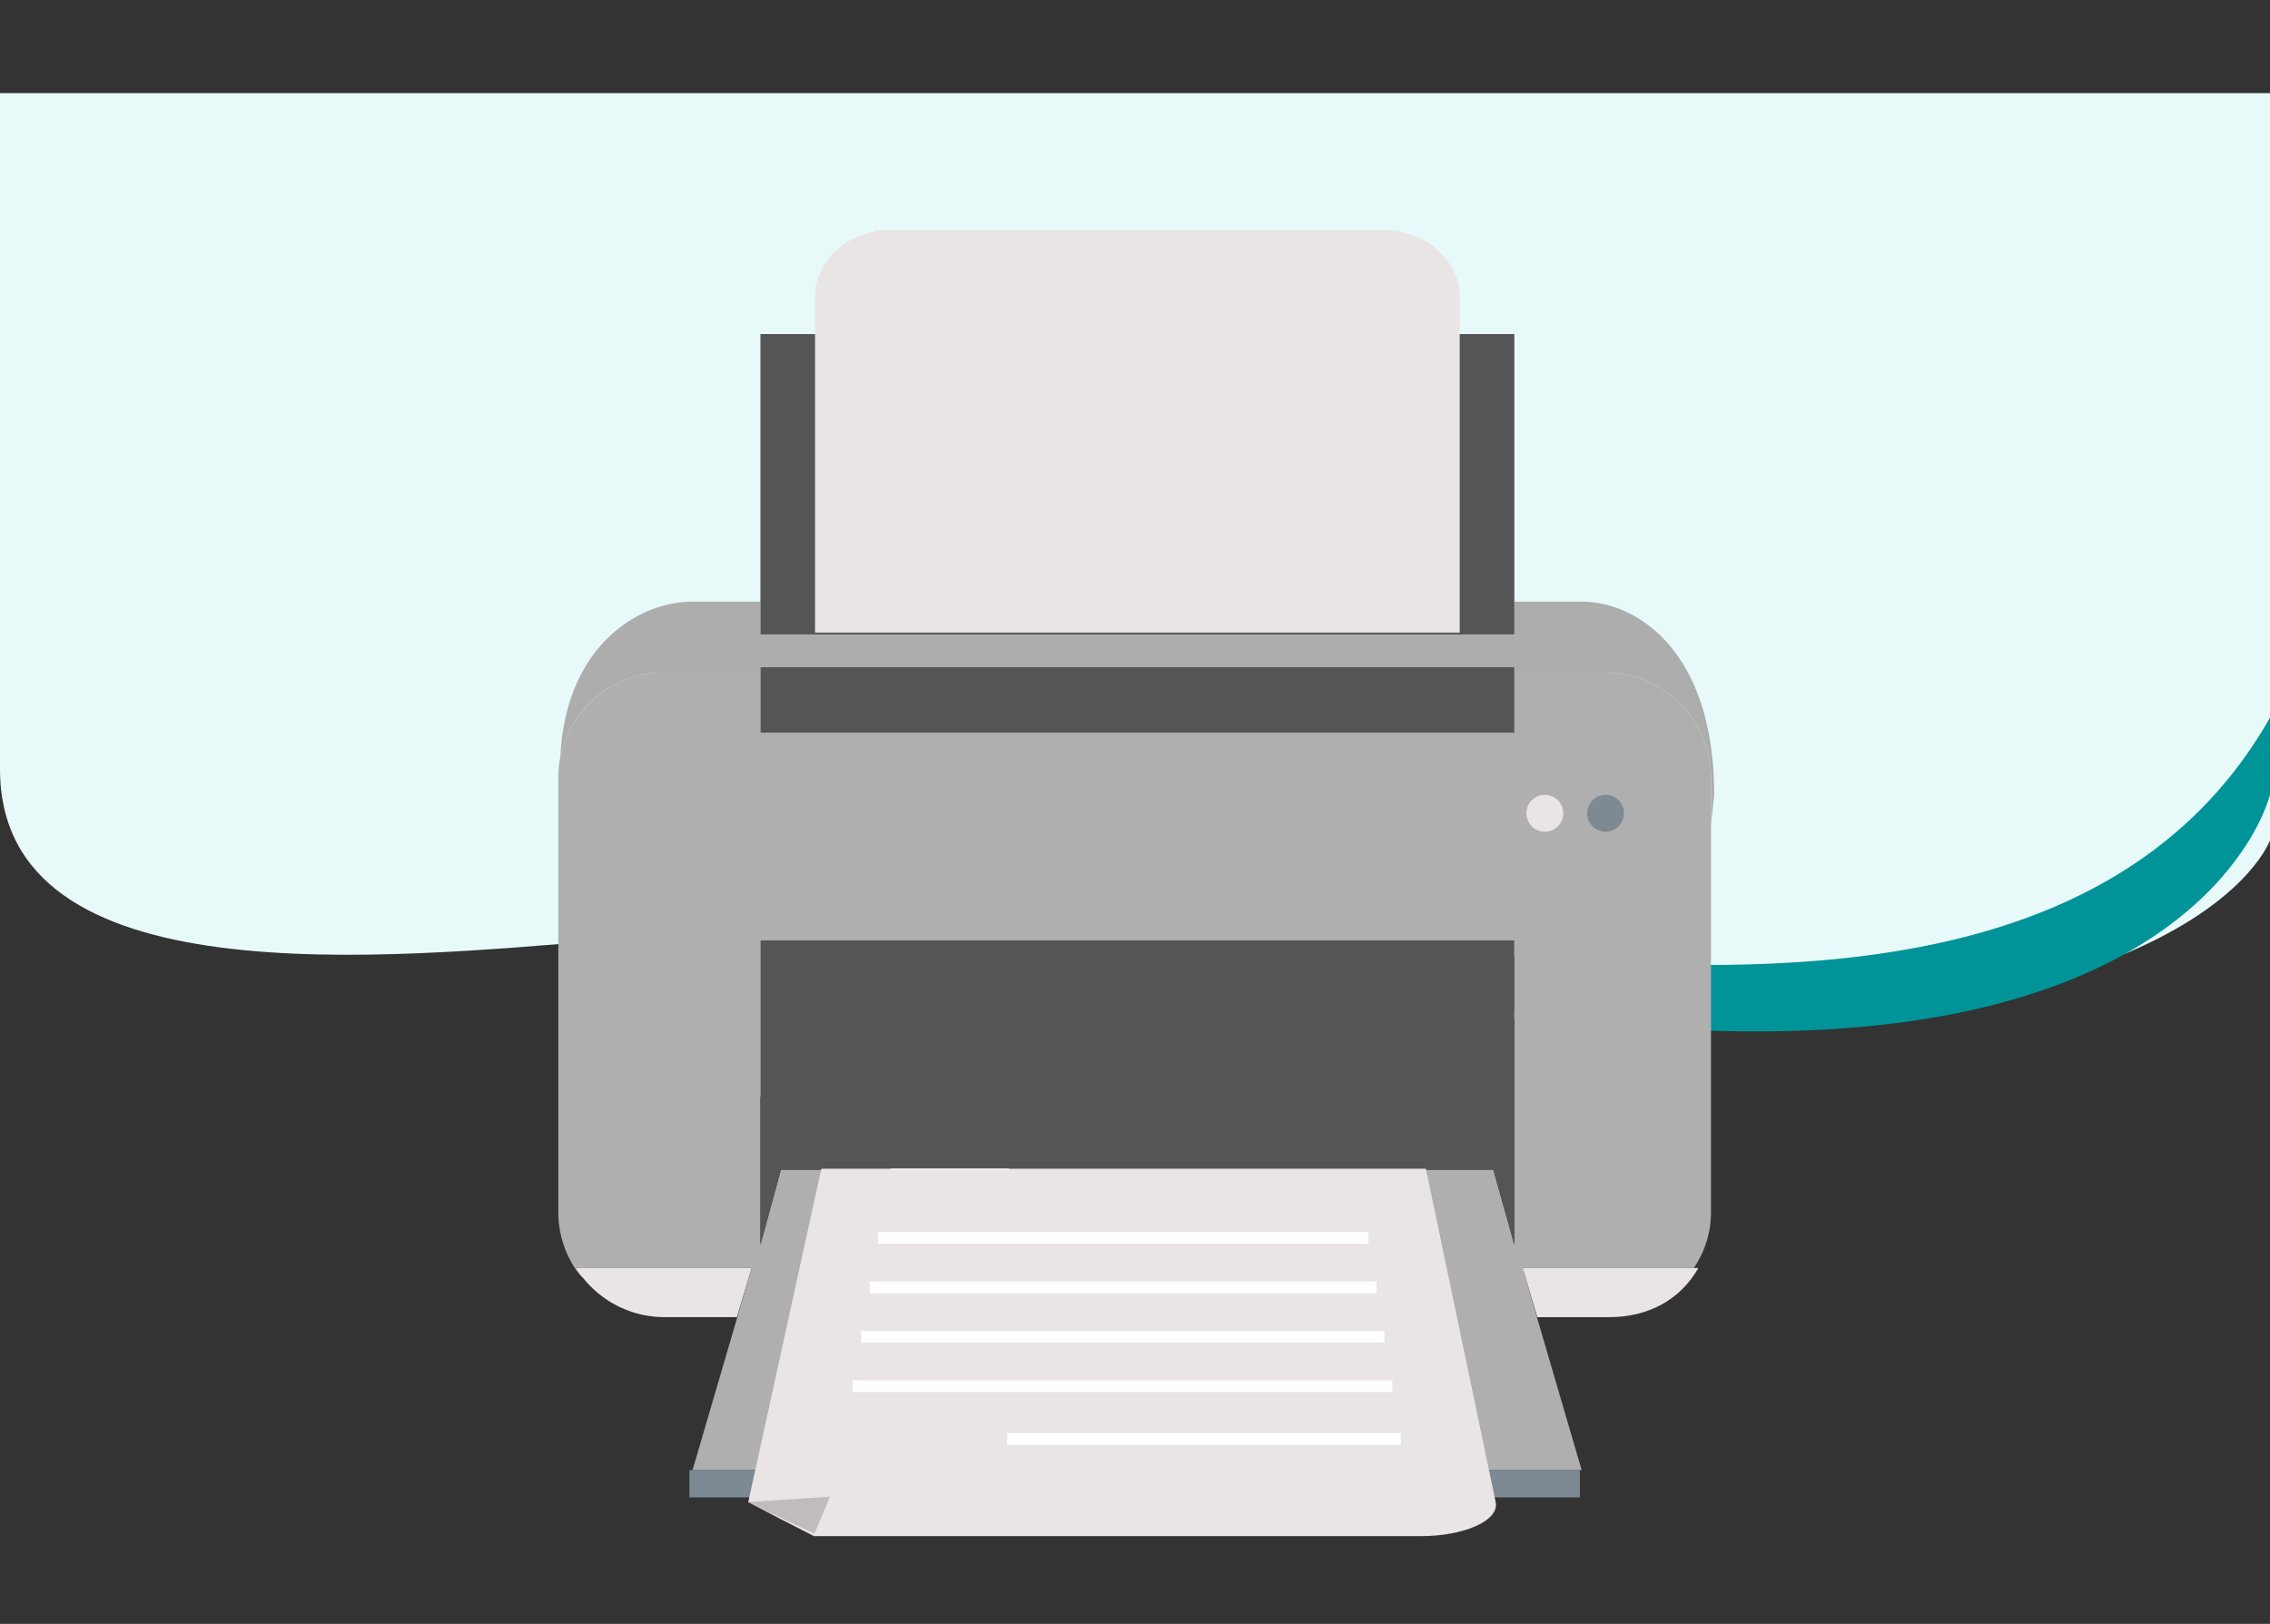 <svg id="printing" xmlns="http://www.w3.org/2000/svg" xmlns:xlink="http://www.w3.org/1999/xlink" width="588.351" height="421" viewBox="0 0 588.351 421">
  <rect x="0" y="0" width="588.351" height="421" fill="#333333" stroke="none"/>
  <defs>
    <clipPath id="clip-path">
      <rect id="Rectangle_23408" data-name="Rectangle 23408" width="260" height="118" transform="translate(0.089 -0.242)" fill="none"/>
    </clipPath>
    <clipPath id="clip-path-2">
      <rect id="Rectangle_23409" data-name="Rectangle 23409" width="222" height="164" transform="translate(0.434 -0.237)" fill="none"/>
    </clipPath>
  </defs>
  <path id="Path_14" data-name="Path 14" d="M186.414,265.085s28.746-50.091-28.875-45.5S0,234.891,0,175.2V0H588.351V193.725s-19.539,55.227-191.386,46.683c-15.156-.754-30.217-2.181-45.143-4.069C327.162,233.219,260.281,229.443,186.414,265.085Z" transform="translate(0 24.143)" fill="#e8f9f9"/>
  <path id="Path_15" data-name="Path 15" d="M298.99,304.993a338.679,338.679,0,0,0,38.364,5.251C483.395,321.27,500,250,500,250V230.045C452.91,313,333.778,293.248,268.575,289.3S158.421,342.09,158.421,342.09C221.2,296.094,278.033,300.966,298.99,304.993Z" transform="translate(88.351 -44.01)" fill="#009499"/>
  <g id="printer" transform="translate(-277.292 -86.763)">
    <g id="Group_40783" data-name="Group 40783" transform="translate(422 87)">
      <g id="Group_40775" data-name="Group 40775" transform="translate(0 86.371)">
        <path id="Path_115422" data-name="Path 115422" d="M449.039,215.407h25.195v-1.416h195.4v1.416h23.779A27.2,27.2,0,0,1,720.6,242.6v12.282l.827-7.861c0-37.213-20.065-50.023-34.221-50.023H669.629v8.5h-195.4V197H456.509c-13.648,0-32.783,11.249-34.136,40.28A27.2,27.2,0,0,1,449.039,215.407Z" transform="translate(-421.845 -127.62)" fill="#adadad"/>
        <path id="Path_115423" data-name="Path 115423" d="M720.757,249.477V237.2A27.2,27.2,0,0,0,693.563,210H669.784v15.575h-195.4V210H449.194A27.208,27.208,0,0,0,422,237.2V349.882a26.507,26.507,0,0,0,6.44,17.338,10,10,0,0,1-1.893-2.886h45.527l-3.788,13.1-11.492,39.292H687.233l-11.492-39.292-3.788-13.1h44.355a25.565,25.565,0,0,0,4.449-14.452Zm-56.425,89.371H479.7l-5.307,19.466V279.38h195.4v78.94Z" transform="translate(-422 -122.214)" fill="#afafaf"/>
        <path id="Path_115424" data-name="Path 115424" d="M602.32,331.743h18.649c9.76,0,18.294-4.248,23.091-12.743H598.532Z" transform="translate(-348.578 -76.879)" fill="#eae5e5"/>
        <path id="Path_115425" data-name="Path 115425" d="M470.738,319H425.211a8.3,8.3,0,0,0,1.893,2.6,27.033,27.033,0,0,0,21.2,10.142h18.648Z" transform="translate(-420.665 -76.879)" fill="#eae5e5"/>
        <path id="Path_115426" data-name="Path 115426" d="M654.4,225.875V148H459v77.875Z" transform="translate(-406.611 -148)" fill="#555"/>
        <path id="Path_115427" data-name="Path 115427" d="M459,209v16.991H654.4V209Z" transform="translate(-406.611 -122.629)" fill="#555"/>
        <path id="Path_115428" data-name="Path 115428" d="M654.4,259H459v78.935l5.307-19.467H648.944l5.452,19.471Z" transform="translate(-406.611 -101.834)" fill="#555"/>
        <path id="Path_115429" data-name="Path 115429" d="M544.142,356H446v7.08H676.793V356H544.142Z" transform="translate(-412.018 -61.491)" fill="#7d8993"/>
      </g>
      <g id="Group_40780" data-name="Group 40780" transform="translate(9.911 303.005)">
        <g id="Group_40779" data-name="Group 40779" clip-path="url(#clip-path)">
          <g id="Group_40778" data-name="Group 40778" transform="translate(39.318 -20.26)">
            <g id="Group_40777" data-name="Group 40777">
              <path id="Path_115430" data-name="Path 115430" d="M478.083,295.877c1.07-4.883,8.092-9.186,16.243-9.186H612.4c8.153,0,16.719,4.3,17.741,9.186q10.175,48.624,20.345,97.249c1.021,4.883-8.376,8.82-19.246,8.82H473.809c-6.962-3.528-10.37-5.291-17.04-8.82Q467.427,344.5,478.083,295.877Z" transform="translate(-456.769 -286.691)" fill="#eae5e5"/>
              <path id="Path_115431" data-name="Path 115431" d="M473.917,370.489c1.634-3.851,2.441-5.778,4.035-9.63-8.447.568-12.684.852-21.183,1.42C463.493,365.563,466.922,367.205,473.917,370.489Z" transform="translate(-456.769 -255.844)" fill="#b0acac" opacity="0.7"/>
              <g id="Group_40776" data-name="Group 40776" transform="translate(27.093 18.751)">
                <path id="Path_115432" data-name="Path 115432" d="M606.184,350.326H504.161" transform="translate(-464.152 -278.975)" fill="none" stroke="#fff" stroke-miterlimit="10" stroke-width="3.047"/>
                <path id="Path_115433" data-name="Path 115433" d="M615.734,340.635H475.9" transform="translate(-475.904 -283.006)" fill="none" stroke="#fff" stroke-miterlimit="10" stroke-width="3.047"/>
                <path id="Path_115434" data-name="Path 115434" d="M613.034,331.591H477.448" transform="translate(-475.262 -286.768)" fill="none" stroke="#fff" stroke-miterlimit="10" stroke-width="3.047"/>
                <path id="Path_115435" data-name="Path 115435" d="M610.335,322.546H478.991" transform="translate(-474.62 -290.529)" fill="none" stroke="#fff" stroke-miterlimit="10" stroke-width="3.047"/>
                <path id="Path_115436" data-name="Path 115436" d="M607.636,313.5h-127.1" transform="translate(-473.978 -294.292)" fill="none" stroke="#fff" stroke-miterlimit="10" stroke-width="3.047"/>
                <path id="Path_115437" data-name="Path 115437" d="M513.437,299.934H482.848" transform="translate(-473.016 -299.934)" fill="none" stroke="#fff" stroke-miterlimit="10" stroke-width="3.047"/>
              </g>
            </g>
          </g>
        </g>
      </g>
      <g id="Group_40782" data-name="Group 40782" transform="translate(32.566)">
        <g id="Group_40781" data-name="Group 40781" clip-path="url(#clip-path-2)">
          <path id="Path_115438" data-name="Path 115438" d="M620.517,129.425l-.164-.425H484.3l-.086.426c-8.153,1.3-15.217,8.3-15.217,16.593V329.588c0,9.216,6.086,17.462,15.3,17.462H620.352c9.219,0,15.725-8.246,15.725-17.462V146.019C636.077,137.729,628.715,130.72,620.517,129.425Z" transform="translate(-435.018 -69.532)" fill="#eae5e5"/>
        </g>
      </g>
    </g>
    <path id="Path_115439" data-name="Path 115439" d="M608.757,237.14a4.771,4.771,0,1,1-4.77-4.77A4.771,4.771,0,0,1,608.757,237.14Z" transform="translate(73.706 60.461)" fill="#eae5e5"/>
    <path id="Path_115440" data-name="Path 115440" d="M619.877,237.14a4.772,4.772,0,1,1-4.77-4.77A4.772,4.772,0,0,1,619.877,237.14Z" transform="translate(78.33 60.461)" fill="#7d8993"/>
  </g>
</svg>
